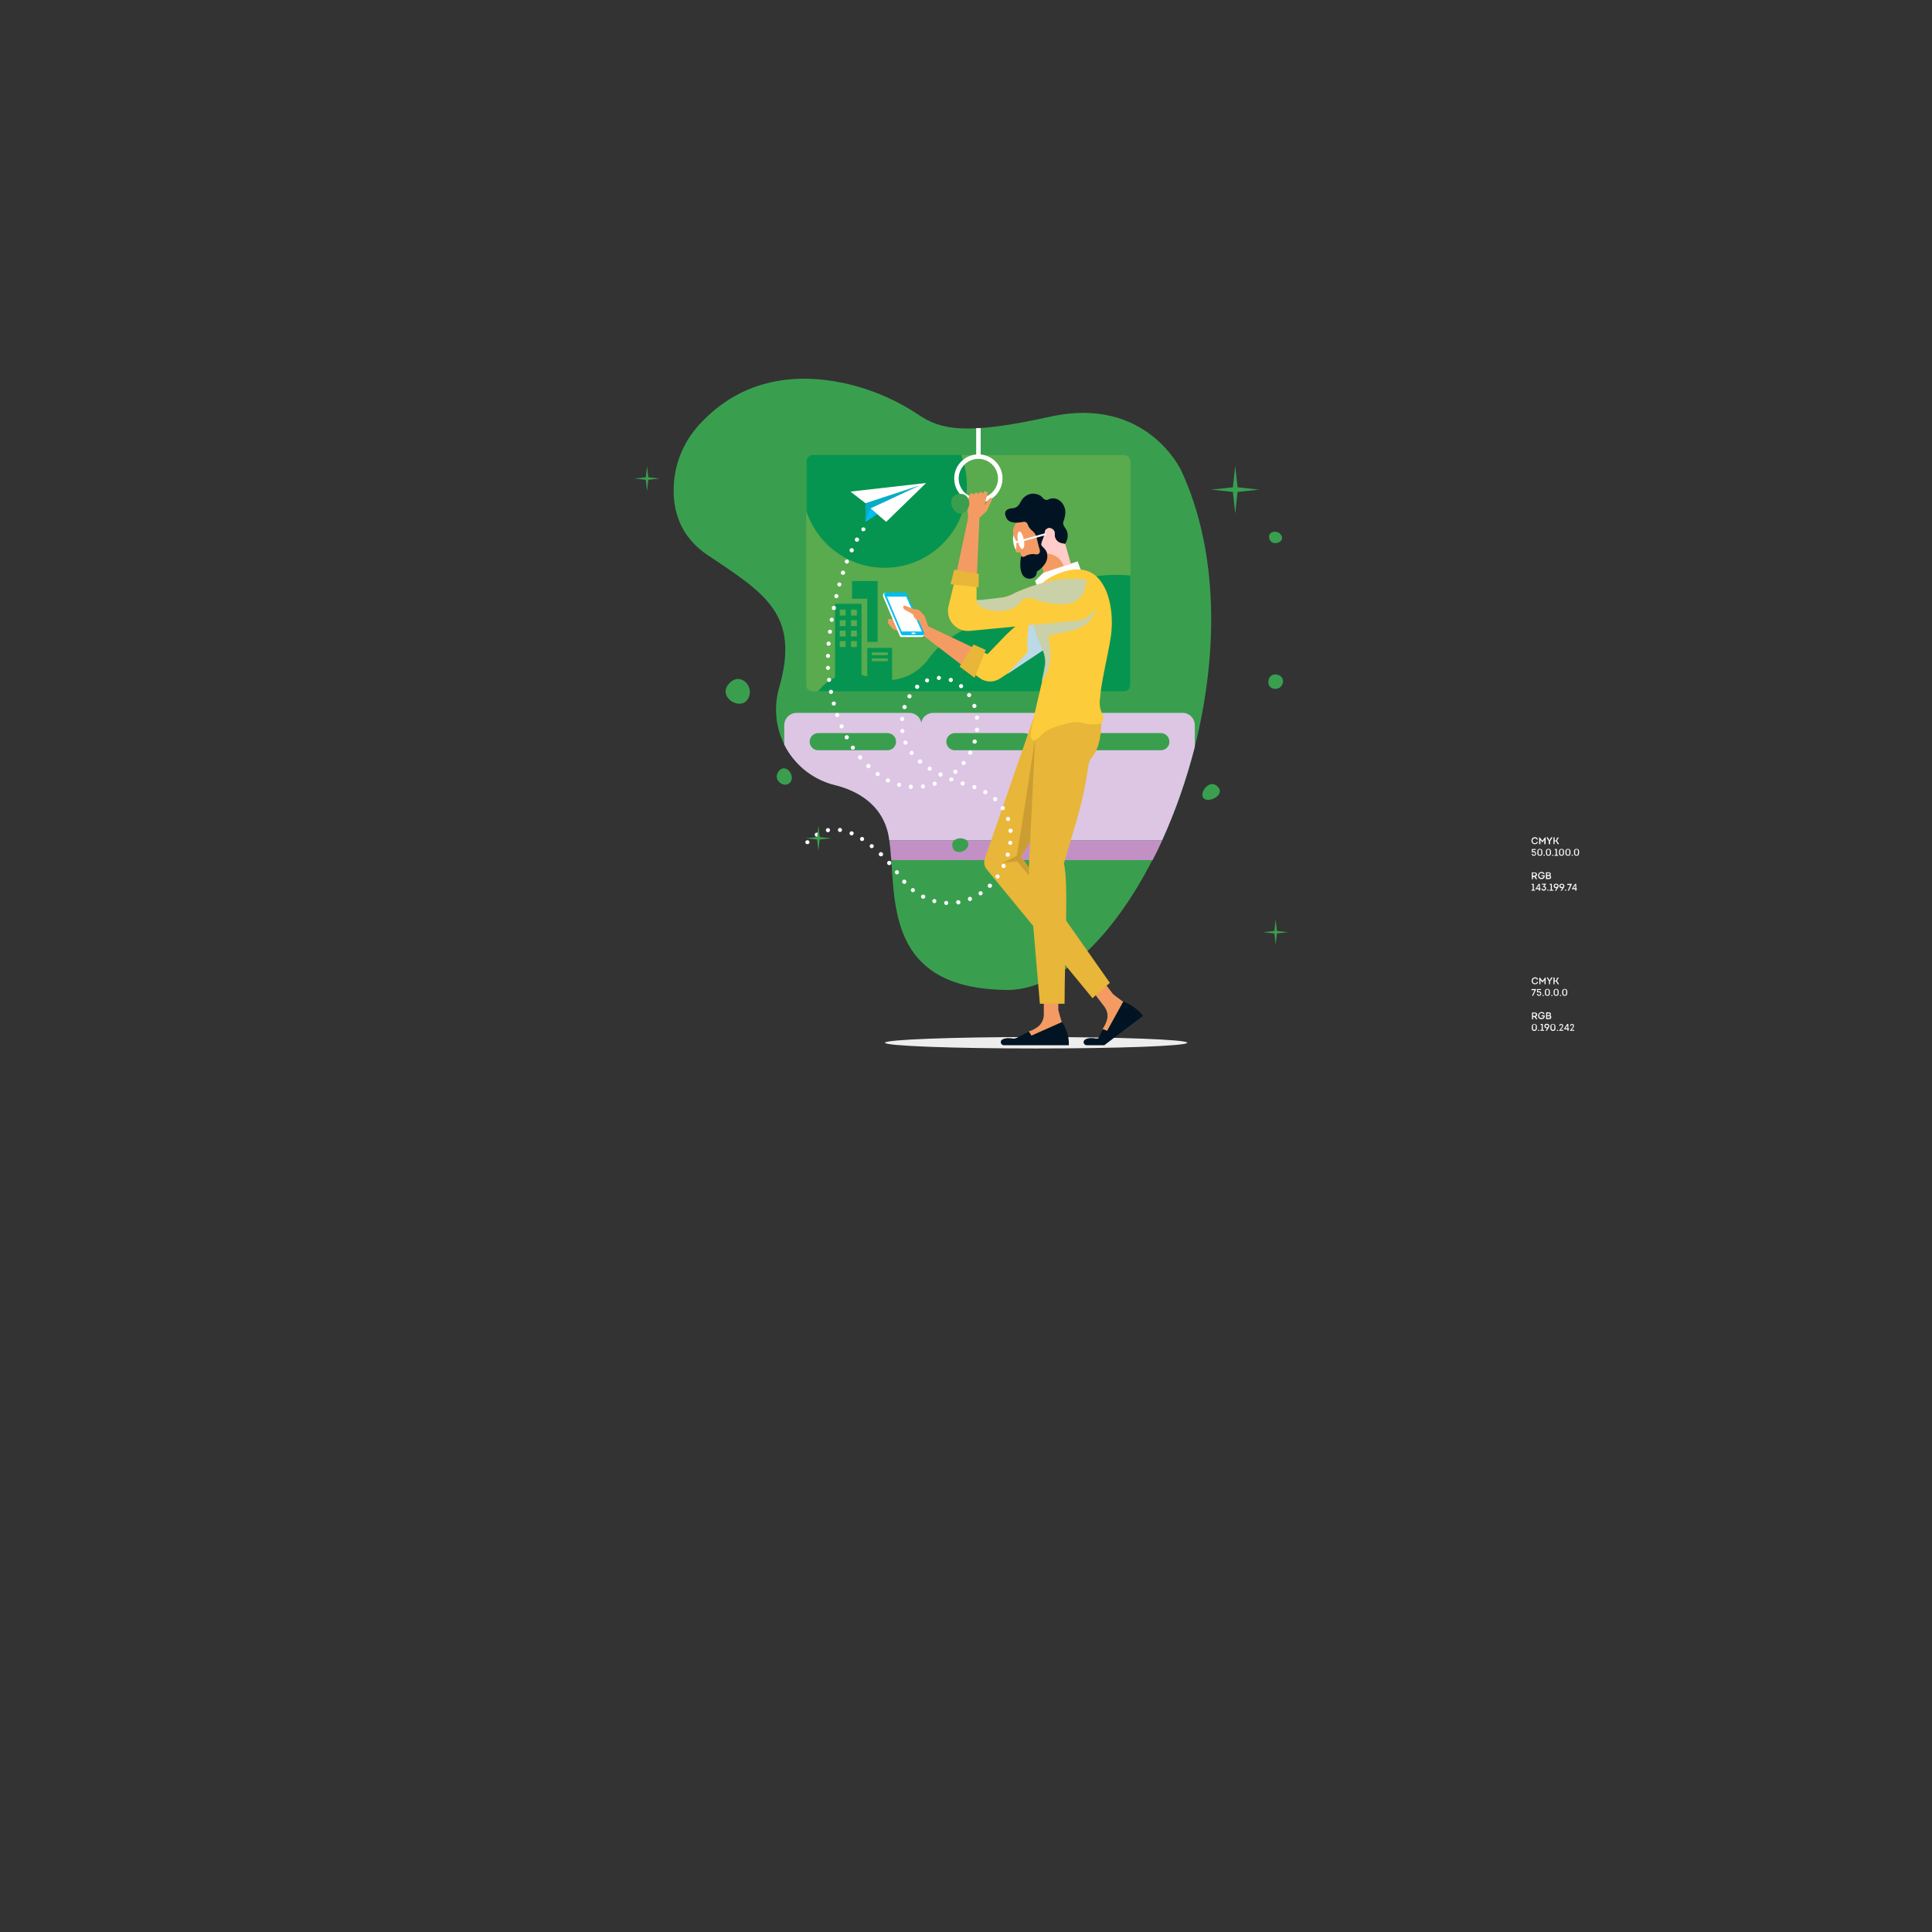 <?xml version="1.0" encoding="utf-8"?>
<!-- Generator: Adobe Illustrator 23.0.4, SVG Export Plug-In . SVG Version: 6.00 Build 0)  -->
<svg version="1.1" id="Layer_1" xmlns="http://www.w3.org/2000/svg" xmlns:xlink="http://www.w3.org/1999/xlink" x="0px" y="0px"
	 viewBox="0 0 1080 1080" style="enable-background:new 0 0 1080 1080;" xml:space="preserve">
<rect x="0" y="0" width="1080" height="1080" fill="#333333" stroke="none"/>
<style type="text/css">
	.st0{fill:#FEFEFE;}
	.st1{fill:#399F4F;}
	.st2{fill:#5AAA4E;}
	.st3{fill:#069550;}
	.st4{fill:#DCC6E4;}
	.st5{fill:#C390C5;}
	.st6{fill:#EDEDED;}
	.st7{fill:#FDCC3B;}
	.st8{fill:#BCD9E7;}
	.st9{fill:#F49B63;}
	.st10{fill:#E8B638;}
	.st11{fill:#011423;}
	.st12{fill:#CC9D33;}
	.st13{fill:#FFFFFF;}
	.st14{fill:#05ADC9;}
	.st15{fill:#01BEF2;}
	.st16{opacity:0.6;fill:#A9D2EF;enable-background:new    ;}
	.st17{fill:#FFCCC9;}
</style>
<g>
	<g>
	</g>
	<path class="st0" d="M856.2,548.3c0,1.2,0.9,1.9,1.9,1.9c0.8,0,1.5-0.4,1.7-1.3h-0.6c-0.2,0.5-0.6,0.8-1.1,0.8
		c-0.8,0-1.3-0.6-1.3-1.4c0-0.8,0.5-1.4,1.3-1.4c0.5,0,0.9,0.2,1.1,0.7h0.6c-0.2-0.9-1-1.3-1.7-1.3
		C857,546.4,856.2,547.1,856.2,548.3"/>
	<polygon class="st0" points="862.3,548.3 860.7,546.4 860.5,546.4 860.5,550.2 861.1,550.2 861.1,547.8 862.2,549.2 862.3,549.2 
		863.4,547.8 863.4,550.2 864,550.2 864,546.4 863.8,546.4 	"/>
	<polygon class="st0" points="866.2,548.1 865.7,547.2 865.2,546.4 864.6,546.4 864.6,546.5 865.9,548.6 865.9,550.2 866.5,550.2 
		866.5,548.6 867.9,546.5 867.9,546.4 867.2,546.4 866.7,547.2 866.2,548.1 	"/>
	<path class="st0" d="M869,546.4h-0.6v3.8h0.6v-1.6c0.2,0,0.5,0,0.7-0.1l1.1,1.7h0.7v-0.1l-1.2-1.8c0.3-0.2,0.4-0.6,0.5-1
		c0.1-0.4,0.2-0.5,0.6-0.4v-0.4c-0.8-0.1-1.1,0.2-1.2,0.7c-0.1,0.4-0.2,0.8-0.4,0.9c-0.2,0.1-0.5,0.1-0.7,0.1L869,546.4L869,546.4z"
		/>
	<polygon class="st0" points="858.7,552.9 856.1,552.9 856.1,553.5 857.9,553.5 856.4,556.7 857,556.7 858.7,553 	"/>
	<path class="st0" d="M859.7,553.4h1.7v-0.5h-2.2v1.9c0.3-0.1,0.6-0.1,1-0.1c0.5,0,0.9,0.2,0.9,0.8c0,0.5-0.4,0.7-0.7,0.7
		c-0.4,0-0.6-0.2-0.7-0.6h-0.6c0.1,0.7,0.6,1.1,1.2,1.1c0.9,0,1.3-0.6,1.3-1.3c0-0.9-0.6-1.2-1.4-1.3c-0.2,0-0.3,0-0.5,0.1
		L859.7,553.4L859.7,553.4z"/>
	<path class="st0" d="M862.6,556.8c0.2,0,0.4-0.1,0.4-0.3c0-0.2-0.2-0.3-0.4-0.3s-0.4,0.1-0.4,0.3
		C862.2,556.6,862.4,556.8,862.6,556.8"/>
	<path class="st0" d="M865,556.2c-0.4,0-0.7-0.2-0.8-0.6c0-0.1,0-0.2,0-0.4v-1c0-0.1,0-0.2,0-0.4c0.1-0.4,0.4-0.6,0.8-0.6
		s0.7,0.2,0.8,0.6c0,0.1,0,0.2,0,0.4v1c0,0.1,0,0.2,0,0.4C865.7,556,865.4,556.2,865,556.2 M865,552.8c-0.8,0-1.4,0.5-1.4,1.3v1.3
		c0,0.8,0.6,1.3,1.4,1.3c0.8,0,1.4-0.5,1.4-1.3v-1.3C866.4,553.3,865.8,552.8,865,552.8z"/>
	<path class="st0" d="M867.5,556.8c0.2,0,0.4-0.1,0.4-0.3c0-0.2-0.2-0.3-0.4-0.3c-0.2,0-0.4,0.1-0.4,0.3
		C867.1,556.6,867.3,556.8,867.5,556.8"/>
	<path class="st0" d="M869.9,556.2c-0.4,0-0.7-0.2-0.8-0.6c0-0.1,0-0.2,0-0.4v-1c0-0.1,0-0.2,0-0.4c0.1-0.4,0.4-0.6,0.8-0.6
		s0.7,0.2,0.8,0.6c0,0.1,0,0.2,0,0.4v1c0,0.1,0,0.2,0,0.4C870.6,556,870.3,556.2,869.9,556.2 M869.9,552.8c-0.8,0-1.4,0.5-1.4,1.3
		v1.3c0,0.8,0.6,1.3,1.4,1.3c0.8,0,1.4-0.5,1.4-1.3v-1.3C871.3,553.3,870.7,552.8,869.9,552.8z"/>
	<path class="st0" d="M872.3,556.8c0.2,0,0.4-0.1,0.4-0.3c0-0.2-0.2-0.3-0.4-0.3c-0.2,0-0.4,0.1-0.4,0.3
		C872,556.6,872.1,556.8,872.3,556.8"/>
	<path class="st0" d="M874.7,556.2c-0.4,0-0.7-0.2-0.8-0.6c0-0.1,0-0.2,0-0.4v-1c0-0.1,0-0.2,0-0.4c0.1-0.4,0.4-0.6,0.8-0.6
		s0.7,0.2,0.8,0.6c0,0.1,0,0.2,0,0.4v1c0,0.1,0,0.2,0,0.4C875.4,556,875.1,556.2,874.7,556.2 M874.7,552.8c-0.8,0-1.4,0.5-1.4,1.3
		v1.3c0,0.8,0.6,1.3,1.4,1.3c0.8,0,1.4-0.5,1.4-1.3v-1.3C876.1,553.3,875.5,552.8,874.7,552.8z"/>
	<path class="st0" d="M857,567.9v-1.4h0.9c0.4,0,0.7,0.3,0.7,0.7c0,0.4-0.3,0.7-0.7,0.7H857z M858.5,568.3c0.5-0.2,0.8-0.6,0.8-1.1
		c0-0.7-0.5-1.2-1.3-1.2h-1.6v3.8h0.6v-1.3h0.8l0.9,1.3h0.6v-0.1L858.5,568.3z"/>
	<path class="st0" d="M859.8,567.8c0,1.2,0.9,1.9,1.9,1.9c0.7,0,1.4-0.3,1.7-1.1c0.1-0.3,0.2-0.7,0.1-1h-1.8v0.5h1.2
		c-0.1,0.7-0.6,1-1.2,1c-0.8,0-1.3-0.6-1.3-1.4c0-0.8,0.5-1.4,1.3-1.4c0.5,0,0.9,0.2,1.1,0.6h0.6c-0.2-0.8-0.9-1.2-1.7-1.2
		C860.7,565.9,859.8,566.6,859.8,567.8"/>
	<path class="st0" d="M865.8,568c0.2,0,0.3,0,0.5,0.1c0.1,0.1,0.2,0.3,0.2,0.4c0,0.4-0.3,0.6-0.6,0.6h-1V568H865.8z M865.8,566.5
		c0.4,0,0.6,0.2,0.6,0.5c0,0.4-0.3,0.5-0.6,0.5h-0.9v-1H865.8z M867,567c0-0.7-0.5-1.1-1.2-1.1h-1.5v3.8h1.7c0.7,0,1.2-0.4,1.2-1.1
		c0-0.4-0.2-0.7-0.6-0.9C866.8,567.6,867,567.3,867,567z"/>
	<path class="st0" d="M857.7,575.7c-0.4,0-0.7-0.2-0.8-0.6c0-0.1,0-0.2,0-0.4v-1c0-0.1,0-0.2,0-0.4c0.1-0.4,0.4-0.6,0.8-0.6
		s0.7,0.2,0.8,0.6c0,0.1,0,0.2,0,0.4v1c0,0.1,0,0.2,0,0.4C858.4,575.5,858.1,575.7,857.7,575.7 M857.7,572.4c-0.8,0-1.4,0.5-1.4,1.3
		v1.3c0,0.8,0.6,1.3,1.4,1.3c0.8,0,1.4-0.5,1.4-1.3v-1.3C859.1,572.9,858.5,572.4,857.7,572.4z"/>
	<path class="st0" d="M860.1,576.3c0.2,0,0.4-0.1,0.4-0.3c0-0.2-0.2-0.3-0.4-0.3s-0.4,0.1-0.4,0.3
		C859.7,576.1,859.9,576.3,860.1,576.3"/>
	<polygon class="st0" points="861.8,572.9 861.8,575.7 861.1,575.7 861.1,576.2 863.1,576.2 863.1,575.7 862.4,575.7 862.4,572.4 
		861.2,572.4 861.2,572.9 	"/>
	<path class="st0" d="M864.7,572.9c0.5,0,0.8,0.3,0.8,0.7c0,0.5-0.3,0.7-0.8,0.7s-0.8-0.3-0.8-0.7
		C863.9,573.1,864.3,572.9,864.7,572.9 M864.7,576.2l1.1-1.8c0.2-0.3,0.3-0.5,0.3-0.8c0-0.8-0.6-1.3-1.4-1.3c-0.8,0-1.4,0.4-1.4,1.3
		c0,0.8,0.6,1.2,1.3,1.2c0.1,0,0.3,0,0.4-0.1l-1,1.5H864.7z"/>
	<path class="st0" d="M868.1,575.7c-0.4,0-0.7-0.2-0.8-0.6c0-0.1,0-0.2,0-0.4v-1c0-0.1,0-0.2,0-0.4c0.1-0.4,0.4-0.6,0.8-0.6
		c0.4,0,0.7,0.2,0.8,0.6c0,0.1,0,0.2,0,0.4v1c0,0.1,0,0.2,0,0.4C868.8,575.5,868.5,575.7,868.1,575.7 M868.1,572.4
		c-0.8,0-1.4,0.5-1.4,1.3v1.3c0,0.8,0.6,1.3,1.4,1.3c0.8,0,1.4-0.5,1.4-1.3v-1.3C869.5,572.9,868.9,572.4,868.1,572.4z"/>
	<path class="st0" d="M870.6,576.3c0.2,0,0.4-0.1,0.4-0.3c0-0.2-0.2-0.3-0.4-0.3s-0.4,0.1-0.4,0.3
		C870.2,576.1,870.4,576.3,870.6,576.3"/>
	<path class="st0" d="M872.7,572.9c0.7,0,0.7,0.8,0.3,1.3l-1.5,1.9v0.1h2.4v-0.5h-1.5c0.6-0.7,0.8-1.1,1-1.3c0.7-0.9,0.4-2-0.7-2
		c-0.7,0-1.1,0.4-1.1,1.1h0.5C872.1,573.1,872.3,572.9,872.7,572.9"/>
	<path class="st0" d="M876.2,573.2l0,0.9v0.8H875L876.2,573.2L876.2,573.2z M876.7,575.4h0.4v-0.5h-0.4v-2.5h-0.6l-1.8,2.7v0.3h1.9
		v0.8h0.6V575.4z"/>
	<path class="st0" d="M878.8,572.9c0.7,0,0.7,0.8,0.3,1.3l-1.5,1.9v0.1h2.4v-0.5h-1.5c0.6-0.7,0.8-1.1,1-1.3c0.7-0.9,0.4-2-0.7-2
		c-0.7,0-1.1,0.4-1.1,1.1h0.5C878.2,573.1,878.4,572.9,878.8,572.9"/>
	<path class="st0" d="M856.1,470c0,1.2,0.9,1.9,1.9,1.9c0.8,0,1.5-0.4,1.7-1.3h-0.6c-0.2,0.5-0.6,0.8-1.1,0.8
		c-0.8,0-1.3-0.6-1.3-1.4c0-0.8,0.5-1.4,1.3-1.4c0.5,0,0.9,0.2,1.1,0.7h0.6c-0.2-0.9-1-1.3-1.7-1.3C857,468,856.1,468.7,856.1,470"
		/>
	<polygon class="st0" points="862.2,470 860.7,468.1 860.4,468.1 860.4,471.9 861.1,471.9 861.1,469.5 862.2,470.9 862.2,470.9 
		863.3,469.5 863.3,471.9 864,471.9 864,468.1 863.7,468.1 	"/>
	<polygon class="st0" points="866.1,469.8 865.7,468.9 865.2,468.1 864.5,468.1 864.5,468.2 865.8,470.3 865.8,471.9 866.5,471.9 
		866.5,470.3 867.8,468.2 867.8,468.1 867.1,468.1 866.6,468.9 866.2,469.8 	"/>
	<path class="st0" d="M869,468.1h-0.6v3.8h0.6v-1.6c0.2,0,0.5,0,0.7-0.1l1.1,1.7h0.7v-0.1l-1.2-1.8c0.3-0.2,0.4-0.6,0.5-1
		c0.1-0.4,0.2-0.5,0.6-0.4v-0.4c-0.8-0.1-1.1,0.2-1.2,0.7c-0.1,0.4-0.2,0.8-0.4,0.9c-0.2,0.1-0.5,0.1-0.7,0.1L869,468.1L869,468.1z"
		/>
	<path class="st0" d="M856.8,475.1h1.7v-0.5h-2.2v1.9c0.3-0.1,0.6-0.1,1-0.1c0.5,0,0.9,0.2,0.9,0.8c0,0.5-0.4,0.7-0.7,0.7
		c-0.4,0-0.6-0.2-0.7-0.6h-0.6c0.1,0.7,0.6,1.1,1.2,1.1c0.9,0,1.3-0.6,1.3-1.3c0-0.9-0.6-1.2-1.4-1.3c-0.2,0-0.3,0-0.5,0.1
		L856.8,475.1L856.8,475.1z"/>
	<path class="st0" d="M860.8,477.9c-0.4,0-0.7-0.2-0.8-0.6c0-0.1,0-0.2,0-0.4v-1c0-0.1,0-0.2,0-0.4c0.1-0.4,0.4-0.6,0.8-0.6
		s0.7,0.2,0.8,0.6c0,0.1,0,0.2,0,0.4v1c0,0.1,0,0.2,0,0.4C861.5,477.7,861.2,477.9,860.8,477.9 M860.8,474.5c-0.8,0-1.4,0.5-1.4,1.3
		v1.3c0,0.8,0.6,1.3,1.4,1.3c0.8,0,1.4-0.5,1.4-1.3v-1.3C862.2,475,861.5,474.5,860.8,474.5z"/>
	<path class="st0" d="M863.2,478.4c0.2,0,0.4-0.1,0.4-0.3c0-0.2-0.2-0.3-0.4-0.3s-0.4,0.1-0.4,0.3
		C862.8,478.3,863,478.4,863.2,478.4"/>
	<path class="st0" d="M865.6,477.9c-0.4,0-0.7-0.2-0.8-0.6c0-0.1,0-0.2,0-0.4v-1c0-0.1,0-0.2,0-0.4c0.1-0.4,0.4-0.6,0.8-0.6
		c0.4,0,0.7,0.2,0.8,0.6c0,0.1,0,0.2,0,0.4v1c0,0.1,0,0.2,0,0.4C866.3,477.7,866,477.9,865.6,477.9 M865.6,474.5
		c-0.8,0-1.4,0.5-1.4,1.3v1.3c0,0.8,0.6,1.3,1.4,1.3c0.8,0,1.4-0.5,1.4-1.3v-1.3C867,475,866.4,474.5,865.6,474.5z"/>
	<path class="st0" d="M868,478.4c0.2,0,0.4-0.1,0.4-0.3c0-0.2-0.2-0.3-0.4-0.3c-0.2,0-0.4,0.1-0.4,0.3
		C867.7,478.3,867.8,478.4,868,478.4"/>
	<polygon class="st0" points="869.7,475.1 869.7,477.9 869,477.9 869,478.4 871,478.4 871,477.9 870.3,477.9 870.3,474.6 
		869.1,474.6 869.1,475.1 	"/>
	<path class="st0" d="M872.9,477.9c-0.4,0-0.7-0.2-0.8-0.6c0-0.1,0-0.2,0-0.4v-1c0-0.1,0-0.2,0-0.4c0.1-0.4,0.4-0.6,0.8-0.6
		s0.7,0.2,0.8,0.6c0,0.1,0,0.2,0,0.4v1c0,0.1,0,0.2,0,0.4C873.6,477.7,873.3,477.9,872.9,477.9 M872.9,474.5c-0.8,0-1.4,0.5-1.4,1.3
		v1.3c0,0.8,0.6,1.3,1.4,1.3c0.8,0,1.4-0.5,1.4-1.3v-1.3C874.3,475,873.7,474.5,872.9,474.5z"/>
	<path class="st0" d="M876.5,477.9c-0.4,0-0.7-0.2-0.8-0.6c0-0.1,0-0.2,0-0.4v-1c0-0.1,0-0.2,0-0.4c0.1-0.4,0.4-0.6,0.8-0.6
		s0.7,0.2,0.8,0.6c0,0.1,0,0.2,0,0.4v1c0,0.1,0,0.2,0,0.4C877.2,477.7,876.9,477.9,876.5,477.9 M876.5,474.5c-0.8,0-1.4,0.5-1.4,1.3
		v1.3c0,0.8,0.6,1.3,1.4,1.3c0.8,0,1.4-0.5,1.4-1.3v-1.3C877.9,475,877.3,474.5,876.5,474.5z"/>
	<path class="st0" d="M878.9,478.4c0.2,0,0.4-0.1,0.4-0.3c0-0.2-0.2-0.3-0.4-0.3c-0.2,0-0.4,0.1-0.4,0.3
		C878.5,478.3,878.7,478.4,878.9,478.4"/>
	<path class="st0" d="M881.3,477.9c-0.4,0-0.7-0.2-0.8-0.6c0-0.1,0-0.2,0-0.4v-1c0-0.1,0-0.2,0-0.4c0.1-0.4,0.4-0.6,0.8-0.6
		s0.7,0.2,0.8,0.6c0,0.1,0,0.2,0,0.4v1c0,0.1,0,0.2,0,0.4C882,477.7,881.7,477.9,881.3,477.9 M881.3,474.5c-0.8,0-1.4,0.5-1.4,1.3
		v1.3c0,0.8,0.6,1.3,1.4,1.3c0.8,0,1.4-0.5,1.4-1.3v-1.3C882.7,475,882.1,474.5,881.3,474.5z"/>
	<path class="st0" d="M856.9,489.5v-1.4h0.9c0.4,0,0.7,0.3,0.7,0.7c0,0.4-0.3,0.7-0.7,0.7H856.9z M858.4,490
		c0.5-0.2,0.8-0.6,0.8-1.1c0-0.7-0.5-1.2-1.3-1.2h-1.6v3.8h0.6v-1.3h0.8l0.9,1.3h0.6v-0.1L858.4,490z"/>
	<path class="st0" d="M859.8,489.5c0,1.2,0.9,1.9,1.9,1.9c0.7,0,1.4-0.3,1.7-1.1c0.1-0.3,0.2-0.7,0.1-1h-1.8v0.5h1.2
		c-0.1,0.7-0.6,1-1.2,1c-0.8,0-1.3-0.6-1.3-1.4c0-0.8,0.5-1.4,1.3-1.4c0.5,0,0.9,0.2,1.1,0.6h0.6c-0.2-0.8-0.9-1.2-1.7-1.2
		C860.7,487.5,859.8,488.3,859.8,489.5"/>
	<path class="st0" d="M865.8,489.7c0.2,0,0.3,0,0.5,0.1c0.1,0.1,0.2,0.3,0.2,0.4c0,0.4-0.3,0.6-0.6,0.6h-1v-1.1L865.8,489.7
		L865.8,489.7z M865.7,488.1c0.4,0,0.6,0.2,0.6,0.5c0,0.4-0.3,0.5-0.6,0.5h-0.9v-1H865.7z M866.9,488.7c0-0.7-0.5-1.1-1.2-1.1h-1.5
		v3.8h1.7c0.7,0,1.2-0.4,1.2-1.1c0-0.4-0.2-0.7-0.6-0.9C866.8,489.2,866.9,489,866.9,488.7z"/>
	<polygon class="st0" points="856.8,494.6 856.8,497.4 856.1,497.4 856.1,497.9 858.1,497.9 858.1,497.4 857.4,497.4 857.4,494.1 
		856.2,494.1 856.2,494.6 	"/>
	<path class="st0" d="M860.3,494.8l0,0.9v0.8h-1.2L860.3,494.8L860.3,494.8L860.3,494.8z M860.8,497.1h0.4v-0.5h-0.4v-2.5h-0.6
		l-1.8,2.7v0.3h1.9v0.8h0.6V497.1z"/>
	<path class="st0" d="M861.7,496.8c0,0.7,0.6,1.1,1.3,1.1c0.8,0,1.3-0.6,1.3-1.3c0-0.6-0.4-1.1-1-1.1l1-1.4v-0.1h-2.4v0.5h1.5
		l-0.9,1.3v0.1c0.5-0.1,1.2,0.1,1.2,0.7c0,0.4-0.3,0.7-0.7,0.7c-0.4,0-0.7-0.2-0.7-0.6L861.7,496.8L861.7,496.8z"/>
	<path class="st0" d="M865.3,497.9c0.2,0,0.4-0.1,0.4-0.3c0-0.2-0.2-0.3-0.4-0.3c-0.2,0-0.4,0.1-0.4,0.3
		C864.9,497.8,865.1,497.9,865.3,497.9"/>
	<polygon class="st0" points="866.9,494.6 866.9,497.4 866.2,497.4 866.2,497.9 868.3,497.9 868.3,497.4 867.5,497.4 867.5,494.1 
		866.3,494.1 866.3,494.6 	"/>
	<path class="st0" d="M869.9,494.5c0.5,0,0.8,0.3,0.8,0.7c0,0.5-0.3,0.7-0.8,0.7s-0.8-0.3-0.8-0.7
		C869.1,494.8,869.5,494.5,869.9,494.5 M869.9,497.9l1.1-1.8c0.2-0.3,0.3-0.5,0.3-0.8c0-0.8-0.6-1.3-1.4-1.3c-0.8,0-1.4,0.4-1.4,1.3
		c0,0.8,0.6,1.2,1.3,1.2c0.1,0,0.3,0,0.4-0.1l-1,1.5H869.9z"/>
	<path class="st0" d="M873.1,494.5c0.5,0,0.8,0.3,0.8,0.7c0,0.5-0.3,0.7-0.8,0.7s-0.8-0.3-0.8-0.7
		C872.3,494.8,872.7,494.5,873.1,494.5 M873.1,497.9l1.1-1.8c0.2-0.3,0.3-0.5,0.3-0.8c0-0.8-0.6-1.3-1.4-1.3c-0.8,0-1.4,0.4-1.4,1.3
		c0,0.8,0.6,1.2,1.3,1.2c0.1,0,0.3,0,0.4-0.1l-1,1.5H873.1z"/>
	<path class="st0" d="M875.2,497.9c0.2,0,0.4-0.1,0.4-0.3c0-0.2-0.2-0.3-0.4-0.3c-0.2,0-0.4,0.1-0.4,0.3
		C874.8,497.8,875,497.9,875.2,497.9"/>
	<polygon class="st0" points="878.7,494.1 876.1,494.1 876.1,494.7 877.8,494.7 876.4,497.9 877,497.9 878.7,494.2 	"/>
	<path class="st0" d="M880.6,494.8l0,0.9v0.8h-1.2L880.6,494.8L880.6,494.8L880.6,494.8z M881.1,497.1h0.4v-0.5h-0.4v-2.5h-0.6
		l-1.8,2.7v0.3h1.9v0.8h0.6V497.1z"/>
</g>
<g id="Layer_6">
	<g>
		<path class="st1" d="M667.9,417.4c-4.6,18.4-10.8,36-18.2,52.1c0,0,0,0.1-0.1,0.1c-1.7,3.8-3.5,7.5-5.4,11.1
			c-22.1,43.2-52.5,73.2-81.9,72.7c-62.1-0.9-61.9-42.6-64.1-72.7c-0.3-4-0.6-7.7-1.1-11.1c0,0,0-0.1,0-0.1
			c-0.1-0.7-0.2-1.4-0.3-2.1c-3.5-18.9-19.4-26-30-28.6c-11.5-2.8-21.3-10.2-27.2-20.4c-0.4-0.8-0.9-1.5-1.2-2.3
			c-4.9-9.7-5.9-21-2.9-31.5c11.8-40.9-7.5-52.7-39.8-74.2c-15.8-10.5-19.5-25.4-19.1-37.8c0.3-12.9,5.3-25.2,13.9-34.8
			c25.1-27.8,56.9-28.8,81-23.7c14.9,3.2,29.3,9.3,42,17.8c12.8,8.6,27.1,11.3,73.7,1c53.8-11.8,73.1,30.1,73.1,30.1
			C681.5,308.6,680.9,365.8,667.9,417.4z"/>
		<path class="st2" d="M632,257.9v125c0,2-1.6,3.6-3.5,3.6H454.2c-0.8,0-1.5-0.2-2-0.7c0,0,0,0-0.1,0c-0.9-0.7-1.4-1.7-1.4-2.8v-125
			c0-2,1.6-3.6,3.5-3.6h174.3C630.4,254.4,632,256,632,257.9z"/>
		<path class="st3" d="M540.5,271.4c0,25.4-20.6,46-46,46c-20.4,0-37.7-13.3-43.7-31.6v-27.9c0-2,1.6-3.6,3.5-3.6h83
			C539.3,259.6,540.5,265.4,540.5,271.4z"/>
		<g>
			<path class="st3" d="M472.7,361.7h-3.3v-3.3h3.3V361.7z M472.7,355.8h-3.3v-3.3h3.3V355.8z M472.7,350h-3.3v-3.3h3.3V350z
				 M472.7,344.1h-3.3v-3.3h3.3V344.1z M479,361.7h-3.3v-3.3h3.3V361.7z M479,355.8h-3.3v-3.3h3.3V355.8z M479,350h-3.3v-3.3h3.3
				V350z M479,344.1h-3.3v-3.3h3.3V344.1z M496.3,369.6h-8.9v-1.5h8.9V369.6z M576.5,339.6c-19.6,3.2-46,12.5-57.4,28.6
				c-4.9,6.9-12.4,11.1-20.4,11.9v-17.9h-13.9v15.9c-1.1-0.3-2.2-0.6-3.2-0.8v-39.8h-14.8v41.2c-3.9,1.8-7,4.6-9.5,7.8h171.1
				c1.9,0,3.5-1.6,3.5-3.6v-61.2C602.4,319.1,584.6,331.6,576.5,339.6z M496.3,366.2h-8.9v-1.5h8.9L496.3,366.2L496.3,366.2z"/>
			<polygon class="st3" points="484.8,358.8 490.6,358.8 490.6,324.8 487.1,324.8 484.8,324.8 476.3,324.8 476.3,334.7 484.8,334.7 
							"/>
		</g>
		<path class="st4" d="M661.1,398.5h-63c-3.3,0-6.1,2.3-6.7,5.4c-0.7-3.1-3.4-5.4-6.7-5.4h-63c-3.3,0-6.1,2.3-6.7,5.4
			c-0.7-3.1-3.4-5.4-6.7-5.4h-63c-3.8,0-6.9,3.1-6.9,6.9v10.8c0.4,0.8,0.8,1.5,1.2,2.3c5.9,10.2,15.7,17.6,27.2,20.4
			c10.6,2.6,26.5,9.7,30,28.6c0.1,0.7,0.2,1.4,0.3,2.1h152.6c7.3-16.1,13.5-33.8,18.2-52.1v-12C667.9,401.6,664.9,398.5,661.1,398.5
			z M496.1,419.4h-38.7c-2.7,0-4.8-2.2-4.8-4.8c0-2.7,2.2-4.8,4.8-4.8h38.7c2.7,0,4.8,2.2,4.8,4.8
			C500.9,417.2,498.8,419.4,496.1,419.4z M572.5,419.4h-38.7c-2.7,0-4.8-2.2-4.8-4.8c0-2.7,2.2-4.8,4.8-4.8h38.7
			c2.7,0,4.8,2.2,4.8,4.8C577.4,417.2,575.2,419.4,572.5,419.4z M648.9,419.4h-38.7c-2.7,0-4.8-2.2-4.8-4.8c0-2.7,2.2-4.8,4.8-4.8
			h38.7c2.7,0,4.8,2.2,4.8,4.8C653.8,417.2,651.6,419.4,648.9,419.4z"/>
		<path class="st5" d="M649.7,469.7c-1.7,3.8-3.5,7.5-5.4,11.1h-146c-0.3-4-0.6-7.7-1.1-11.1H649.7z"/>
		<ellipse class="st6" cx="579.2" cy="582.9" rx="84.5" ry="3.2"/>
		<path class="st7" d="M610.5,328c-5.1-7.7-15-5.1-20.9,0.1c-3.4,3-5,7.1-7.9,10.5c-2.9,3.4-6.9,5.5-10.3,8.4
			c-3.1,2.6-6.5,5.4-9.1,8c0,0-10.3,10.7-10.3,10.7l-6.7-3.2l-6.4,10.2l8.8,6.4c3.4,2.4,7.9,2.5,11.3,0.2l49.1-32.6
			C614.4,342.7,614.2,333.7,610.5,328z"/>
		<path class="st8" d="M584.3,362.7l-6.2-20.7c-0.7,0.5-1.3,1-2,1.5c-1.1,5.3-2.4,14.1-1.5,20.8l-11.5,12.5L584.3,362.7z"/>
		<path class="st9" d="M598.6,538.1l18.8,24.7c1.6,2.2,2.2,5,1.3,7.6c-0.8,2.7-2.4,4.9-2.4,4.9l1.2,4.5l3.8-2.9c0,0,16.6-9.6,6.4-17
			c-3-2.2-4.7-3.5-5.6-4.3L608.1,537L598.6,538.1z"/>
		<path class="st10" d="M620.4,549.4l-9.7,8.6l-59.1-72c-1.4-1.7-1.8-3.9-1.1-5.9l28.6-82.6l32,15.7L587.9,451l-17.1,27.8l24.1,34.3
			L620.4,549.4z"/>
		<path class="st11" d="M627.9,559.9l-9,16.3l-2.4-0.9l-2.5,5.1c-0.6,0.2-1.2,0.2-1.8,0.1c-2.6-0.5-4.4-0.1-5.6,0.6
			c-0.7,0.4-1,1.2-0.8,1.9c0.2,0.8,0.9,1.3,1.7,1.3h3.3h6.5l9.3-7.1l12.3-9.3C634.7,562.1,627.9,559.9,627.9,559.9z"/>
		<polygon class="st12" points="594.9,513.2 568.6,481.5 560.3,482.4 568.3,478.5 571.2,461.5 579.7,405.9 587.9,451 570.8,478.9 		
			"/>
		<g>
			<path class="st9" d="M583.5,536.2l0,31c0,2.7-1.3,5.3-3.5,6.9c-2.3,1.7-4.9,2.5-4.9,2.5l-1.8,4.3h4.8c0,0,19,2.4,15.4-9.6
				c-1.1-3.5-1.6-5.6-1.9-6.8v-23.3L583.5,536.2z"/>
			<path class="st11" d="M593.7,571.3c0,0,4.1,5.9,3.8,13h-36.3c-0.8,0-1.5-0.5-1.7-1.3c-0.2-0.8,0.1-1.6,0.8-1.9
				c1.2-0.7,3-1,5.6-0.6c0.8,0.2,1.6,0,2.4-0.3l6.9-3.5l1.4,2.2L593.7,571.3z"/>
		</g>
		<path class="st10" d="M615.4,399.9c0,0,1.6,15.8-5,23.4c-1,1.2-1.7,2.6-1.9,4.2c-2.6,19.3-6.7,31.3-13.8,55.2
			c2.8,9.7,0.4,51.1,0.4,78.4l-13.8,0l-6-70.1c-0.2-2.3-0.2-4.7-0.1-7l4.2-86.5l23.6-7.9L615.4,399.9z"/>
		<polygon class="st9" points="590.9,288.6 599.7,318.5 585.5,327.1 578.3,302.8 575.3,290.8 		"/>
		<g>
			
				<ellipse transform="matrix(0.983 -0.182 0.182 0.983 -45.7 108.386)" class="st13" cx="568.3" cy="303.5" rx="1.7" ry="5"/>
			<path class="st9" d="M574.7,320l-1.3-3c-0.5-2-1-3.9-1.6-5.5l-0.9-0.7l-0.7-2.2c-1.2,0.4-3.1,0.5-2.3-1.7
				c0.5-1.4,0.2-3.7,0.1-4.6c-0.3-0.6-0.6-1.1-0.9-1.7c-0.9-1.7-1-3.4-0.7-4.7c0-0.1,0-0.2,0.1-0.3c0.2-0.9,0.5-1.6,0.8-2.1
				c0,0,0-0.1,0-0.1c0.4-0.6,0.7-1,0.7-1l5.7-1.1l12.2-2.2l0.9,2.9l1.5,4.7l1.3,4l-5.9,1.5l-0.3,0.1l0.2,0.4l2.1,3.7l-0.6,1.9
				l-2.1,7.1l-0.6,0.3l-0.6,0.3l-3.9,3.8c-1.4,1.5-2.4,1-2.8,0.6C574.8,320.1,574.7,320,574.7,320z"/>
			<path class="st11" d="M574.5,293.2c-0.3-1-1.3-1.7-2.4-1.5c-3,0.6-8,1.1-9.4-2c0,0-3.2-4.9,3-5.6c0,0,3,0.4,4.7-3.3
				s5.5-5.4,8.5-4.7c2.5,0.5,3.5,1.6,3.8,2c0.2,0.3,0.5,0.6,0.8,0.8c0.7,0.5,1.7,0.9,2.8,0.2c1.7-1,6.7-1.1,8.8,4.6
				c0.4,1.1,0.5,2.2,0.4,3.4l0,0.3c-0.2,1.4-0.5,2.7-1,4c-0.3,0.7-0.4,1.9,0.8,3.5c3.5,4.7,0,9.2,0,9.2l-2.2-0.5
				c-2.3-0.6-3.7-2.7-3.5-5c0.1-1.2-0.3-2.5-2-3.2c-0.7-0.3-1.5-0.3-2.2,0.1c-0.6,0.3-1.2,0.8-1.3,1.8c-0.1,0.8-0.3,1.6-0.5,2.4
				l-1.8,4.9l-2.5-5c-0.6-1.3-1.5-2.3-2.6-3.2C575.9,295.7,575,294.7,574.5,293.2z"/>
			
				<ellipse transform="matrix(0.983 -0.182 0.182 0.983 -45.428 108.811)" class="st13" cx="570.8" cy="302.2" rx="1.7" ry="5"/>
		</g>
		<path class="st13" d="M546.9,256.5c6.1,0,11,5,11,11s-5,11-11,11s-11-5-11-11S540.8,256.5,546.9,256.5z M546.9,254
			c-7.5,0-13.5,6.1-13.5,13.5s6.1,13.5,13.5,13.5c7.5,0,13.5-6.1,13.5-13.5C560.5,260.1,554.4,254,546.9,254L546.9,254z"/>
		<rect x="545.7" y="239.3" class="st13" width="2.5" height="16.1"/>
		<g>
			<polygon class="st14" points="483.8,281.3 483.8,291.7 514.3,271.3 			"/>
			<polygon class="st13" points="475.4,274.8 483.8,281.3 514.3,271.3 486.6,284.2 495.4,291.7 517.7,270 			"/>
			<polygon class="st15" points="486.6,284.2 483.8,291.7 490.3,287.4 			"/>
		</g>
		<g>
			<polygon class="st9" points="550.4,282.9 551.2,277.7 541.9,276.8 540.6,281.2 541.2,288.9 540,297.1 546,299.8 546.8,290.1 			
				"/>
			<g>
				<path class="st9" d="M548.3,280.2c-0.2,0.6,0.2,1.3,0.8,1.5s1.3-0.2,1.5-0.8l1.4-4.7c0.2-0.6-0.2-1.3-0.8-1.5
					c-0.6-0.2-1.3,0.2-1.5,0.8L548.3,280.2z"/>
				<path class="st9" d="M545.7,280.6c-0.2,0.6,0.2,1.3,0.8,1.5s1.3-0.2,1.5-0.8l1.4-4.7c0.2-0.6-0.2-1.3-0.8-1.5s-1.3,0.2-1.5,0.8
					L545.7,280.6z"/>
				<path class="st9" d="M543.2,280.9c-0.2,0.6,0.2,1.3,0.8,1.5c0.6,0.2,1.3-0.2,1.5-0.8l1.4-4.7c0.2-0.6-0.2-1.3-0.8-1.5
					c-0.6-0.2-1.3,0.2-1.5,0.8L543.2,280.9z"/>
				<path class="st9" d="M540.6,281.3c-0.2,0.6,0.2,1.3,0.8,1.5c0.6,0.2,1.3-0.2,1.5-0.8l1.4-4.7c0.2-0.6-0.2-1.3-0.8-1.5
					c-0.6-0.2-1.3,0.2-1.5,0.8L540.6,281.3z"/>
			</g>
			<path class="st9" d="M546.8,290.1l4.5-4.1c0.3-0.2,0.5-0.5,0.6-0.9l2.9-6.5c0,0-0.9-0.9-2.3,0.7l-2.2,3.5c0,0-2.7-1.2-5.5,3.3
				L546.8,290.1z"/>
			<polygon class="st9" points="547.5,289.5 541.2,289.5 533.6,325.2 545.9,326.5 			"/>
		</g>
		<polygon class="st13" points="604.1,318.3 602.4,313.8 583.2,320.2 580.3,328.9 		"/>
		<polygon class="st13" points="583.2,320.2 578.6,324.7 579.6,327.3 581.8,328.4 		"/>
		<path class="st7" d="M614.9,390.7c0,0-0.9,4.4,1.5,8.9c0.6,1.1,0.6,2.4,0,3.5c-0.6,1.1-1.8,1.8-3,1.8c-2.7,0.1-5.7,0-8.1-0.7
			c-2.2-0.6-4.6-0.7-6.8-0.2c-4.7,1-9.5,2.3-13.7,4.7c-1.7,1-5.4,5.8-7.4,5.1c-2.7-1-0.1-9.6,0.3-11.6c1.3-6.5,3.3-14.5,4.8-21.1
			c0.1-0.5,0.2-1,0.3-1.5c0.7-3,1.2-5.7,1.5-7.6c0.8-5.9-2.2-10.4-4.3-15.4c-0.8-1.9-1.5-4-1.7-6.2c-0.2-1.8-0.4-3.6-0.5-5.5
			c-0.3-5.5,0.1-11.2,2.8-16.1c1-1.8,2.5-3.3,4.2-4.6c3.1-2.2,6.9-3.7,10.3-4.8c5.2-1.6,11-1.7,15.7,1.2c3.4,2.1,5.9,5.9,7.5,9.6
			c0,0,4.8,10.1,2.7,25.5C619.3,366.9,615.6,380.6,614.9,390.7z"/>
		<g>
			<path class="st9" d="M545.3,362.6l-26.4-12.5l-2-5.7l-2-2.3c-0.6-0.7-4.4,1.6-4.4,1.7s0,0.1-0.1,0.2c-1.2,1-4.2,1.9-5.4,2.3
				c-1.5,0.5-6.2-0.1-7.7-0.3c-0.4-0.1-0.7,0.1-0.9,0.4c-0.2,0.3-0.3,0.7,0.1,1.1c-0.1,0.3-0.4,1.2,0.8,1.6c-0.1,0.4,0,1,0.9,1.3
				c0.2,0.5,0.8,1.4,2.3,1.7c1,0.4,2.2,0.7,4,0.7c3.6,0.1,6.3,0,8-0.3l26.5,20.3L545.3,362.6z"/>
			<path class="st13" d="M516.1,354.3l-0.5-1.6l-9.6-20.1c-0.1-0.3-0.5-0.5-0.8-0.5h-10.7l0.6-0.9c0,0-1.6,0-1.5,1.8
				c0,0.2,0.1,0.4,0.1,0.6l9.3,21.9c0.1,0.3,0.5,0.6,0.8,0.6h11.3c1.5,0,1.5-1.7,1.5-1.7L516.1,354.3z"/>
			<path class="st15" d="M503.7,354.5c0.1,0.3,0.5,0.6,0.8,0.6h11.3c0.3,0,0.6-0.2,0.8-0.4c0.2-0.3,0.2-0.6,0.1-0.9l-10-22.1
				c-0.1-0.3-0.5-0.5-0.8-0.5h-10.7c-0.3,0-0.6,0.2-0.8,0.4s-0.2,0.6-0.1,0.9L503.7,354.5z"/>
			<path class="st13" d="M515,353c0.1,0,0.1,0,0.2-0.1s0-0.1,0-0.2l-8.6-19.1c0-0.1-0.1-0.1-0.2-0.1h-10.3c-0.1,0-0.1,0-0.2,0.1
				c0,0.1,0,0.1,0,0.2l8.1,19.1c0,0.1,0.1,0.1,0.2,0.1H515z"/>
			<path class="st9" d="M513.7,346.8c-2.8-0.4-3.2-3.1-3.2-3.1c0-0.1,0-0.1-0.1-0.2c-1.4-0.9-2.3-1.5-4.1-2.3
				c-0.3-0.1-0.6-0.3-0.8-0.6c-0.2-0.2-0.4-0.4-0.5-0.7c-0.1-0.3-0.2-0.6,0-0.9c0.1-0.3,0.4-0.6,1-0.4l4.7,1.8l1.8,0.3
				c0.9,0.1,1.7,0.6,2.2,1.3L513.7,346.8z"/>
			<path class="st13" d="M509.5,354c0,0.2,0.2,0.4,0.4,0.4h1.5c0.2,0,0.4-0.2,0.4-0.4s-0.2-0.4-0.4-0.4h-1.5
				C509.7,353.6,509.5,353.7,509.5,354z"/>
		</g>
		<path class="st16" d="M601.3,351.9l-15.3,3.6c0,0,4.5,16.7-3.8,25.4c0.1-0.5,0.2-1,0.3-1.5c0.7-3,1.2-5.7,1.5-7.6
			c0.8-5.9-2.2-10.4-4.3-15.4c-0.8-1.9-1.5-4-1.7-6.2c-0.2-1.8-0.4-3.6-0.5-5.5l34-9.8C611.6,334.9,616.3,346.3,601.3,351.9z"/>
		<g>
			<path class="st7" d="M599.5,347.2l-57.7,5.5c-3.5,0.2-6.8-1.2-9.1-3.8c-2.3-2.6-3.2-6.1-2.6-9.5l3.9-16l11.9,0.9v11.2h3.1
				l10.7-1.4c2.1-0.2,4.1-0.9,6-1.8c6.8-3.7,24.1-9.4,32.3-8.7h6c1.1,0,2.2,0.2,3.1,0.4c1.3,0.4,2.5,1.1,3.4,1.9
				c1.7,1.6,2.7,3.9,2.8,6.6C614.2,347.8,599.5,347.2,599.5,347.2z"/>
		</g>
		<polygon class="st10" points="533.4,318.4 531.4,326.6 547,328.3 547.2,320.8 		"/>
		<polygon class="st10" points="544.2,360.3 536.4,372.6 544.8,378.9 551,363.3 		"/>
		<g>
			<path class="st13" d="M451.3,471.9c-0.3,0-0.6-0.1-0.8-0.3c-0.2-0.2-0.3-0.5-0.3-0.8s0.1-0.6,0.3-0.8c0.4-0.4,1.2-0.4,1.7,0
				c0.2,0.2,0.3,0.5,0.3,0.8c0,0.3-0.1,0.6-0.3,0.8S451.6,471.9,451.3,471.9z"/>
			<path class="st13" d="M528.9,505.9c-0.6,0-1.1-0.6-1.1-1.2l0,0c0-0.6,0.6-1.1,1.2-1.1l0,0c0.6,0,1.1,0.6,1.1,1.2l0,0
				C530.1,505.4,529.6,505.9,528.9,505.9L528.9,505.9C529,505.9,528.9,505.9,528.9,505.9z M534.5,504.5c-0.1-0.6,0.3-1.2,1-1.3l0,0
				c0,0,0,0,0,0l0,0c0.6-0.1,1.2,0.3,1.4,1l0,0c0.1,0.6-0.3,1.2-1,1.4l0,0c-0.1,0-0.1,0-0.2,0l0,0
				C535.1,505.5,534.6,505.1,534.5,504.5z M522,504.8c-0.6-0.2-1-0.8-0.8-1.4l0,0c0.2-0.6,0.8-1,1.4-0.8l0,0c0.6,0.2,1,0.8,0.8,1.4
				l0,0c-0.1,0.5-0.6,0.9-1.1,0.9l0,0C522.2,504.8,522.1,504.8,522,504.8z M541.1,502.9c-0.2-0.6,0.1-1.3,0.7-1.5l0,0
				c0.6-0.2,1.3,0.1,1.5,0.7l0,0c0.2,0.6-0.1,1.3-0.7,1.5l0,0c-0.1,0.1-0.3,0.1-0.4,0.1l0,0C541.7,503.7,541.3,503.4,541.1,502.9z
				 M515.5,502.3c-0.6-0.3-0.8-1-0.5-1.6l0,0c0.3-0.6,1-0.8,1.6-0.5l0,0c0.6,0.3,0.8,1,0.5,1.6l0,0c-0.2,0.4-0.6,0.6-1,0.6l0,0
				C515.9,502.4,515.7,502.4,515.5,502.3z M547.2,500c-0.4-0.5-0.2-1.3,0.3-1.6l0,0c0.5-0.4,1.3-0.2,1.6,0.3l0,0
				c0.4,0.5,0.2,1.3-0.3,1.6l0,0c-0.2,0.1-0.4,0.2-0.6,0.2l0,0C547.8,500.5,547.4,500.4,547.2,500z M509.6,498.5
				c-0.5-0.4-0.6-1.1-0.2-1.6l0,0c0.4-0.5,1.1-0.6,1.6-0.2l0,0c0.5,0.4,0.6,1.1,0.2,1.6l0,0c-0.2,0.3-0.6,0.4-0.9,0.4l0,0
				C510.1,498.8,509.9,498.7,509.6,498.5z M552.5,496c-0.5-0.5-0.5-1.2,0-1.7l0,0c0.5-0.5,1.2-0.5,1.7,0l0,0c0.5,0.5,0.5,1.2,0,1.7
				l0,0c-0.2,0.2-0.5,0.3-0.8,0.3l0,0C553.1,496.3,552.8,496.2,552.5,496z M504.6,493.7c-0.4-0.5-0.4-1.2,0.1-1.7l0,0
				c0.5-0.4,1.2-0.4,1.7,0.1l0,0c0,0,0,0,0,0l0,0c0.4,0.5,0.4,1.2-0.1,1.7l0,0c-0.2,0.2-0.5,0.3-0.8,0.3l0,0
				C505.2,494.1,504.9,494,504.6,493.7z M557,490.9c-0.5-0.4-0.7-1.1-0.3-1.6l0,0c0.4-0.5,1.1-0.7,1.6-0.3l0,0
				c0.5,0.4,0.7,1.1,0.3,1.6l0,0c-0.2,0.3-0.6,0.5-1,0.5l0,0C557.5,491.1,557.2,491.1,557,490.9z M500.5,488.3L500.5,488.3
				c-0.4-0.5-0.3-1.2,0.2-1.6l0,0c0.5-0.4,1.2-0.3,1.6,0.2l0,0c0.4,0.5,0.3,1.2-0.2,1.6l0,0c-0.2,0.2-0.5,0.3-0.7,0.3l0,0
				C501,488.8,500.7,488.6,500.5,488.3z M560.5,485.2c-0.6-0.3-0.8-1-0.6-1.6l0,0c0.3-0.6,1-0.9,1.6-0.6l0,0c0.6,0.3,0.8,1,0.6,1.6
				l0,0c-0.2,0.4-0.6,0.7-1.1,0.7l0,0C560.9,485.3,560.7,485.2,560.5,485.2z M496.2,483.2c-0.4-0.5-0.4-1.2,0.1-1.7l0,0
				c0.5-0.4,1.2-0.4,1.7,0.1l0,0c0.4,0.5,0.4,1.2-0.1,1.7l0,0c-0.2,0.2-0.5,0.3-0.8,0.3l0,0C496.7,483.6,496.4,483.5,496.2,483.2z
				 M563,478.9c-0.6-0.2-1-0.8-0.8-1.5l0,0c0.2-0.6,0.8-1,1.5-0.8l0,0c0.6,0.2,1,0.8,0.8,1.5l0,0c-0.2,0.5-0.6,0.8-1.1,0.8l0,0
				C563.3,478.9,563.2,478.9,563,478.9z M491.6,478.4L491.6,478.4c-0.5-0.5-0.5-1.2,0-1.7l0,0c0.5-0.5,1.2-0.5,1.7,0l0,0
				c0,0,0,0,0,0l0,0c0.5,0.5,0.5,1.2,0,1.7l0,0c-0.2,0.2-0.5,0.3-0.8,0.3l0,0C492.1,478.7,491.8,478.6,491.6,478.4z M486.6,473.9
				L486.6,473.9c-0.5-0.4-0.6-1.1-0.2-1.6l0,0c0.4-0.5,1.1-0.6,1.6-0.2l0,0l0,0l0,0c0.5,0.4,0.6,1.1,0.2,1.6l0,0
				c-0.2,0.3-0.6,0.4-0.9,0.4l0,0C487.1,474.2,486.9,474.1,486.6,473.9z M564.6,472.3c-0.6-0.1-1.1-0.7-1-1.3l0,0
				c0.1-0.6,0.7-1.1,1.3-1l0,0c0.6,0.1,1.1,0.7,1,1.3l0,0c-0.1,0.6-0.6,1-1.2,1l0,0C564.7,472.3,564.7,472.3,564.6,472.3z
				 M481.3,470c-0.5-0.3-0.7-1.1-0.4-1.6l0,0c0.4-0.5,1.1-0.7,1.6-0.4l0,0c0.5,0.3,0.7,1.1,0.4,1.6l0,0c-0.2,0.4-0.6,0.5-1,0.5l0,0
				C481.7,470.2,481.5,470.1,481.3,470z M455.6,467.2c-0.3-0.6-0.2-1.3,0.4-1.6l0,0c0.6-0.3,1.3-0.2,1.6,0.4l0,0
				c0.3,0.6,0.2,1.3-0.4,1.6l0,0c-0.2,0.1-0.4,0.2-0.6,0.2l0,0C456.2,467.7,455.8,467.5,455.6,467.2z M475.6,466.9
				c-0.6-0.3-0.9-0.9-0.6-1.5l0,0c0.3-0.6,0.9-0.9,1.5-0.6l0,0c0.6,0.2,0.9,0.9,0.6,1.5l0,0c-0.2,0.4-0.6,0.7-1.1,0.7l0,0
				C475.9,467,475.7,467,475.6,466.9z M563.7,464.5c-0.1-0.6,0.4-1.2,1.1-1.3l0,0c0.6-0.1,1.2,0.4,1.3,1.1l0,0
				c0.1,0.6-0.4,1.2-1.1,1.3l0,0c0,0-0.1,0-0.1,0l0,0C564.3,465.6,563.8,465.2,563.7,464.5z M461.7,464.3c-0.1-0.6,0.3-1.3,0.9-1.4
				l0,0c0.6-0.1,1.2,0.3,1.4,0.9l0,0c0.1,0.6-0.3,1.2-0.9,1.4l0,0c-0.1,0-0.2,0-0.2,0l0,0C462.3,465.3,461.8,464.9,461.7,464.3z
				 M469.4,465.1c-0.6-0.1-1.1-0.7-1-1.3l0,0c0.1-0.6,0.7-1.1,1.3-1l0,0l0,0l0,0c0.6,0.1,1.1,0.7,1,1.3l0,0c-0.1,0.6-0.6,1-1.2,1
				l0,0C469.5,465.1,469.4,465.1,469.4,465.1z M562.4,458.2L562.4,458.2L562.4,458.2c-0.2-0.6,0.1-1.3,0.7-1.5l0,0
				c0.6-0.2,1.3,0.1,1.5,0.7l0,0c0.2,0.6-0.1,1.3-0.7,1.5l0,0c-0.1,0-0.2,0.1-0.4,0.1l0,0C563.1,459,562.6,458.7,562.4,458.2z
				 M559.6,452.4c-0.4-0.5-0.2-1.3,0.3-1.6l0,0c0.5-0.4,1.3-0.2,1.6,0.3l0,0c0.4,0.5,0.2,1.3-0.3,1.6l0,0c-0.2,0.1-0.4,0.2-0.6,0.2
				l0,0C560.2,453,559.9,452.8,559.6,452.4z M555.5,447.6c-0.5-0.4-0.5-1.2-0.1-1.7l0,0c0.4-0.5,1.2-0.5,1.7-0.1l0,0
				c0.5,0.4,0.5,1.2,0.1,1.7l0,0c-0.2,0.3-0.6,0.4-0.9,0.4l0,0C556,447.9,555.7,447.8,555.5,447.6z M550.2,443.8
				c-0.6-0.3-0.8-1-0.4-1.6l0,0c0.3-0.6,1-0.8,1.6-0.4l0,0c0.6,0.3,0.8,1,0.4,1.6l0,0c-0.2,0.4-0.6,0.6-1,0.6l0,0
				C550.6,443.9,550.4,443.9,550.2,443.8z M544.3,441.1c-0.6-0.2-0.9-0.9-0.7-1.5l0,0c0.2-0.6,0.9-0.9,1.5-0.7l0,0
				c0.6,0.2,0.9,0.9,0.7,1.5l0,0c-0.2,0.5-0.6,0.8-1.1,0.8l0,0C544.5,441.2,544.4,441.1,544.3,441.1z M509.1,441
				c-0.6,0-1.1-0.6-1.1-1.3l0,0c0-0.6,0.6-1.1,1.2-1.1l0,0c0.6,0,1.1,0.6,1.1,1.3l0,0C510.3,440.5,509.8,441,509.1,441L509.1,441
				C509.2,441,509.2,441,509.1,441z M514.8,439.8c-0.1-0.6,0.4-1.2,1-1.3l0,0c0.6-0.1,1.2,0.4,1.3,1l0,0c0.1,0.6-0.4,1.2-1,1.3l0,0
				c-0.1,0-0.1,0-0.2,0l0,0C515.4,440.8,514.9,440.4,514.8,439.8z M502.3,439.8c-0.6-0.2-1-0.8-0.8-1.4l0,0c0.2-0.6,0.8-1,1.4-0.8
				l0,0c0.6,0.2,1,0.8,0.8,1.4l0,0c-0.1,0.5-0.6,0.9-1.1,0.9l0,0C502.5,439.8,502.4,439.8,502.3,439.8z M521.4,438.5
				c-0.2-0.6,0.1-1.3,0.7-1.5l0,0c0.6-0.2,1.3,0.1,1.5,0.7l0,0c0.2,0.6-0.1,1.3-0.7,1.5l0,0c-0.1,0-0.3,0.1-0.4,0.1l0,0
				C522,439.3,521.6,439,521.4,438.5z M537.8,439.1c-0.6-0.2-1-0.9-0.8-1.5l0,0c0.2-0.6,0.9-0.9,1.5-0.7l0,0c0.6,0.2,1,0.9,0.7,1.5
				l0,0c-0.2,0.5-0.6,0.8-1.1,0.8l0,0C538.1,439.1,538,439.1,537.8,439.1z M495.8,437.3L495.8,437.3L495.8,437.3
				c-0.6-0.3-0.8-1-0.5-1.6l0,0c0.3-0.6,1-0.8,1.6-0.5l0,0c0.6,0.3,0.8,1,0.5,1.6l0,0c-0.2,0.4-0.6,0.6-1,0.6l0,0
				C496.1,437.4,495.9,437.3,495.8,437.3z M531.4,436.8c-0.6-0.2-0.9-0.9-0.7-1.5l0,0c0.2-0.6,0.9-0.9,1.5-0.7l0,0
				c0.6,0.2,0.9,0.9,0.7,1.5l0,0c-0.2,0.5-0.6,0.7-1.1,0.7l0,0C531.7,436.8,531.6,436.8,531.4,436.8z M525.2,434
				c-0.6-0.3-0.8-1-0.5-1.6l0,0c0.3-0.6,1-0.8,1.6-0.5l0,0c0.6,0.3,0.8,1,0.5,1.6l0,0c-0.2,0.4-0.6,0.7-1.1,0.7l0,0
				C525.5,434.1,525.3,434.1,525.2,434z M489.9,433.6c-0.5-0.4-0.6-1.1-0.2-1.6l0,0c0.4-0.5,1.1-0.6,1.6-0.2l0,0
				c0.5,0.4,0.6,1.1,0.2,1.6l0,0c-0.2,0.3-0.6,0.5-0.9,0.5l0,0C490.4,433.8,490.1,433.7,489.9,433.6z M533.2,432.2
				c-0.4-0.5-0.4-1.2,0.1-1.7l0,0c0.5-0.4,1.2-0.4,1.7,0.1l0,0c0.4,0.5,0.4,1.2-0.1,1.7l0,0c-0.2,0.2-0.5,0.3-0.8,0.3l0,0
				C533.8,432.6,533.5,432.4,533.2,432.2z M519.1,430.7L519.1,430.7L519.1,430.7c-0.6-0.3-0.7-1.1-0.4-1.6l0,0
				c0.3-0.6,1.1-0.7,1.6-0.4h0c0.5,0.3,0.7,1.1,0.4,1.6l0,0c-0.2,0.4-0.6,0.6-1,0.6l0,0C519.5,430.9,519.3,430.8,519.1,430.7z
				 M484.6,429.1c-0.5-0.4-0.5-1.2,0-1.7l0,0c0.4-0.5,1.2-0.5,1.7,0l0,0c0.5,0.4,0.5,1.2,0,1.7l0,0c-0.2,0.2-0.5,0.4-0.8,0.4l0,0
				C485.2,429.4,484.9,429.3,484.6,429.1z M538,427.4c-0.5-0.4-0.6-1.1-0.2-1.6l0,0c0.4-0.5,1.1-0.6,1.6-0.2l0,0
				c0.5,0.4,0.6,1.1,0.2,1.6l0,0c-0.2,0.3-0.6,0.5-0.9,0.5l0,0C538.5,427.7,538.2,427.6,538,427.4z M513.5,426.6
				c-0.5-0.4-0.6-1.2-0.1-1.7l0,0c0.4-0.5,1.2-0.6,1.7-0.1l0,0c0.5,0.4,0.6,1.2,0.1,1.7l0,0c-0.2,0.3-0.6,0.4-0.9,0.4l0,0
				C514,426.9,513.8,426.8,513.5,426.6z M479.9,424.1c-0.4-0.5-0.3-1.2,0.2-1.7l0,0c0.5-0.4,1.2-0.3,1.6,0.2l0,0
				c0.4,0.5,0.3,1.2-0.1,1.7l0,0c-0.2,0.2-0.5,0.3-0.8,0.3l0,0C480.5,424.5,480.2,424.4,479.9,424.1z M508.7,421.6
				c-0.4-0.5-0.3-1.2,0.2-1.6l0,0c0.5-0.4,1.2-0.3,1.6,0.2l0,0c0.4,0.5,0.3,1.2-0.2,1.6l0,0c-0.2,0.2-0.5,0.2-0.7,0.2l0,0
				C509.3,422.1,508.9,421.9,508.7,421.6z M541.8,421.8c-0.6-0.3-0.8-1-0.5-1.6l0,0c0.3-0.6,1-0.8,1.6-0.5l0,0
				c0.6,0.3,0.8,1,0.5,1.6l0,0l0,0l0,0c-0.2,0.4-0.6,0.6-1,0.6l0,0C542.2,422,542,421.9,541.8,421.8z M475.8,418.6L475.8,418.6
				L475.8,418.6c-0.4-0.5-0.2-1.3,0.3-1.6l0,0c0.5-0.4,1.3-0.2,1.6,0.3l0,0c0.4,0.5,0.2,1.3-0.3,1.6l0,0c-0.2,0.1-0.4,0.2-0.7,0.2
				l0,0C476.4,419.1,476.1,418.9,475.8,418.6z M505.1,415.6c-0.3-0.6,0-1.3,0.6-1.5l0,0c0.6-0.3,1.3,0,1.5,0.6v0
				c0.3,0.6,0,1.3-0.6,1.5l0,0c-0.2,0.1-0.3,0.1-0.5,0.1l0,0C505.7,416.3,505.3,416,505.1,415.6z M544.5,415.7
				c-0.6-0.2-1-0.8-0.8-1.5l0,0c0.2-0.6,0.8-1,1.5-0.8l0,0c0.6,0.2,1,0.8,0.8,1.5l0,0c-0.2,0.5-0.6,0.8-1.1,0.8l0,0
				C544.7,415.7,544.6,415.7,544.5,415.7z M472.3,412.7c-0.3-0.6-0.1-1.3,0.5-1.6l0,0c0.6-0.3,1.3-0.1,1.6,0.5l0,0
				c0.3,0.6,0.1,1.3-0.5,1.6l0,0c-0.2,0.1-0.4,0.1-0.6,0.1l0,0C472.9,413.3,472.5,413.1,472.3,412.7z M503.3,408.8
				c-0.1-0.6,0.4-1.2,1-1.3l0,0c0.6-0.1,1.2,0.4,1.3,1l0,0c0.1,0.6-0.4,1.2-1,1.3l0,0c-0.1,0-0.1,0-0.2,0l0,0
				C503.9,409.8,503.3,409.4,503.3,408.8z M546,409.1c-0.6-0.1-1.1-0.6-1-1.3l0,0c0.1-0.6,0.6-1.1,1.3-1l0,0c0.6,0.1,1.1,0.6,1,1.3
				l0,0c-0.1,0.6-0.6,1.1-1.2,1.1l0,0C546.1,409.1,546,409.1,546,409.1z M469.4,406.5c-0.3-0.6,0-1.3,0.6-1.5l0,0
				c0.6-0.3,1.3,0,1.5,0.6l0,0c0.3,0.6,0,1.3-0.6,1.5l0,0c-0.1,0.1-0.3,0.1-0.5,0.1l0,0C470,407.2,469.6,407,469.4,406.5z
				 M504.2,403.1c-0.6-0.1-1.1-0.6-1.1-1.3l0,0c0.1-0.6,0.6-1.1,1.3-1.1l0,0c0.6,0.1,1.1,0.6,1.1,1.3l0,0c-0.1,0.6-0.6,1.1-1.2,1.1
				l0,0C504.3,403.1,504.3,403.1,504.2,403.1z M545,401.3c-0.1-0.6,0.4-1.2,1-1.3l0,0c0.6-0.1,1.2,0.4,1.3,1l0,0
				c0.1,0.6-0.4,1.2-1,1.3l0,0c0,0-0.1,0-0.1,0l0,0C545.5,402.3,545,401.9,545,401.3z M466.9,400.1c-0.2-0.6,0.1-1.3,0.7-1.5l0,0
				c0.6-0.2,1.3,0.1,1.5,0.7l0,0c0.2,0.6-0.1,1.3-0.7,1.5l0,0c-0.1,0-0.3,0.1-0.4,0.1l0,0C467.5,400.9,467.1,400.6,466.9,400.1z
				 M505.3,396.4c-0.6-0.2-1-0.9-0.8-1.5l0,0c0.2-0.6,0.9-1,1.5-0.8l0,0c0.6,0.2,1,0.9,0.8,1.5l0,0c-0.2,0.5-0.6,0.8-1.1,0.8l0,0
				C505.6,396.5,505.4,396.5,505.3,396.4z M543.6,395c-0.2-0.6,0.1-1.3,0.7-1.5l0,0c0.6-0.2,1.3,0.1,1.5,0.7l0,0
				c0.2,0.6-0.1,1.3-0.7,1.5l0,0c-0.1,0-0.3,0.1-0.4,0.1l0,0C544.2,395.8,543.8,395.5,543.6,395z M465,393.6
				C465,393.6,465,393.6,465,393.6L465,393.6c-0.2-0.6,0.2-1.3,0.8-1.4l0,0c0.6-0.2,1.3,0.2,1.4,0.8v0c0.2,0.6-0.2,1.3-0.8,1.4l0,0
				c-0.1,0-0.2,0-0.3,0l0,0C465.6,394.5,465.1,394.1,465,393.6z M507.8,390.2c-0.6-0.3-0.7-1.1-0.4-1.6l0,0c0,0,0,0,0,0l0,0
				c0.3-0.6,1.1-0.7,1.6-0.4l0,0c0.6,0.3,0.7,1.1,0.4,1.6l0,0c-0.2,0.4-0.6,0.6-1,0.6l0,0C508.2,390.3,508,390.3,507.8,390.2z
				 M540.8,389.2c-0.4-0.5-0.2-1.3,0.3-1.6l0,0c0.5-0.4,1.3-0.2,1.6,0.3l0,0c0.4,0.5,0.2,1.3-0.3,1.6l0,0c-0.2,0.1-0.4,0.2-0.6,0.2
				l0,0C541.4,389.7,541,389.5,540.8,389.2z M463.4,387c-0.1-0.6,0.3-1.3,0.9-1.4l0,0c0.6-0.1,1.3,0.3,1.4,0.9l0,0
				c0.1,0.6-0.3,1.2-0.9,1.4l0,0c-0.1,0-0.2,0-0.2,0l0,0C464,387.9,463.5,387.5,463.4,387z M511.8,384.7c-0.4-0.5-0.4-1.2,0.1-1.7
				l0,0c0.5-0.4,1.2-0.4,1.7,0.1l0,0c0.4,0.5,0.4,1.2-0.1,1.7l0,0c-0.2,0.2-0.5,0.3-0.8,0.3l0,0C512.4,385.1,512,385,511.8,384.7z
				 M536.5,384.4c-0.5-0.4-0.6-1.2-0.1-1.6l0,0c0.4-0.5,1.2-0.6,1.6-0.1l0,0c0.5,0.4,0.6,1.2,0.1,1.6l0,0c-0.2,0.3-0.6,0.4-0.9,0.4
				l0,0C537,384.7,536.8,384.6,536.5,384.4z M517.2,380.8c-0.2-0.6,0-1.3,0.6-1.5l0,0c0.6-0.2,1.3,0,1.5,0.6l0,0
				c0.2,0.6,0,1.3-0.6,1.5l0,0c-0.1,0.1-0.3,0.1-0.4,0.1l0,0C517.9,381.5,517.4,381.2,517.2,380.8z M531.1,381.2
				c-0.6-0.2-0.9-0.9-0.7-1.5l0,0c0.2-0.6,0.9-0.9,1.5-0.7l0,0c0.6,0.2,0.9,0.9,0.7,1.5l0,0c-0.2,0.5-0.6,0.8-1.1,0.8l0,0
				C531.4,381.3,531.2,381.2,531.1,381.2z M462.3,380.2c-0.1-0.6,0.4-1.2,1-1.3l0,0c0.6-0.1,1.2,0.4,1.3,1l0,0
				c0.1,0.6-0.4,1.2-1,1.3l0,0c-0.1,0-0.1,0-0.1,0l0,0C462.9,381.2,462.4,380.8,462.3,380.2z M523.7,379c0-0.6,0.5-1.2,1.1-1.2l0,0
				c0.6,0,1.2,0.5,1.2,1.1l0,0c0,0.6-0.5,1.2-1.1,1.2v0c0,0,0,0,0,0l0,0C524.3,380.2,523.7,379.7,523.7,379z M461.7,373.4
				c0-0.6,0.5-1.2,1.1-1.2l0,0c0.6,0,1.2,0.5,1.2,1.1l0,0c0,0.6-0.5,1.2-1.1,1.2l0,0c0,0,0,0-0.1,0l0,0
				C462.3,374.5,461.8,374,461.7,373.4z M462.8,367.8c-0.6,0-1.2-0.6-1.1-1.2l0,0c0-0.6,0.6-1.2,1.2-1.1l0,0c0.6,0,1.2,0.6,1.1,1.2
				l0,0C464,367.3,463.5,367.8,462.8,367.8L462.8,367.8C462.8,367.8,462.8,367.8,462.8,367.8z M463.1,361c-0.6-0.1-1.1-0.6-1.1-1.3
				l0,0l0,0l0,0c0.1-0.6,0.6-1.1,1.3-1.1l0,0c0.6,0.1,1.1,0.6,1.1,1.3l0,0c-0.1,0.6-0.6,1.1-1.2,1.1l0,0
				C463.2,361,463.2,361,463.1,361z M463.8,354.3c-0.6-0.1-1.1-0.7-1-1.3l0,0c0.1-0.6,0.7-1.1,1.3-1l0,0c0.6,0.1,1.1,0.7,1,1.3l0,0
				c-0.1,0.6-0.6,1-1.2,1l0,0C463.9,354.3,463.9,354.3,463.8,354.3z M464.8,347.6c-0.6-0.1-1.1-0.7-1-1.3l0,0c0.1-0.6,0.7-1.1,1.3-1
				l0,0c0.6,0.1,1.1,0.7,1,1.3l0,0c-0.1,0.6-0.6,1-1.2,1l0,0C464.9,347.7,464.8,347.6,464.8,347.6z M465.9,341
				c-0.6-0.1-1-0.7-0.9-1.4l0,0c0.1-0.6,0.7-1,1.4-0.9l0,0c0.6,0.1,1,0.7,0.9,1.4l0,0c-0.1,0.6-0.6,0.9-1.1,0.9l0,0
				C466.1,341,466,341,465.9,341z M467.3,334.4c-0.6-0.1-1-0.8-0.9-1.4l0,0c0.1-0.6,0.8-1,1.4-0.9l0,0c0.6,0.1,1,0.8,0.9,1.4l0,0
				c-0.1,0.5-0.6,0.9-1.1,0.9l0,0C467.5,334.4,467.4,334.4,467.3,334.4z M468.9,327.8c-0.6-0.2-1-0.8-0.8-1.4l0,0l0,0l0,0
				c0.2-0.6,0.8-1,1.4-0.8l0,0c0.6,0.2,1,0.8,0.8,1.4l0,0c-0.1,0.5-0.6,0.9-1.1,0.9l0,0C469.1,327.9,469,327.9,468.9,327.8z
				 M470.8,321.3c-0.6-0.2-1-0.9-0.7-1.5l0,0c0.2-0.6,0.9-1,1.5-0.8l0,0c0.6,0.2,1,0.9,0.8,1.5l0,0c-0.2,0.5-0.6,0.8-1.1,0.8l0,0
				C471,321.4,470.9,321.4,470.8,321.3z M473,315c-0.6-0.2-0.9-0.9-0.7-1.5l0,0c0.2-0.6,0.9-0.9,1.5-0.7l0,0
				c0.6,0.2,0.9,0.9,0.7,1.5l0,0c-0.2,0.5-0.6,0.8-1.1,0.8l0,0C473.3,315.1,473.1,315,473,315z M475.6,308.7c-0.6-0.3-0.8-1-0.6-1.6
				l0,0l0,0l0,0c0.3-0.6,1-0.8,1.6-0.6l0,0c0.6,0.3,0.9,1,0.6,1.6l0,0c-0.2,0.4-0.6,0.7-1.1,0.7l0,0
				C475.9,308.8,475.7,308.8,475.6,308.7z M478.5,302.7c-0.6-0.3-0.8-1-0.5-1.6l0,0c0.3-0.6,1-0.8,1.6-0.5l0,0
				c0.6,0.3,0.8,1,0.5,1.6l0,0c-0.2,0.4-0.6,0.6-1,0.6l0,0C478.9,302.8,478.7,302.8,478.5,302.7z"/>
			<path class="st13" d="M482.6,297c-0.3,0-0.6-0.1-0.8-0.3c-0.2-0.2-0.3-0.5-0.3-0.8s0.1-0.6,0.3-0.8c0.4-0.4,1.2-0.4,1.7,0
				c0.2,0.2,0.3,0.5,0.3,0.8s-0.1,0.6-0.3,0.8C483.2,296.8,482.9,297,482.6,297z"/>
		</g>
		<path class="st16" d="M594,337.8c-15.2,0.3-19-7.9-24.4-0.3c-4.7,6.6-24.1,4.7-23.7-2l13.9-1.4c2.1-0.2,4.1-0.9,6-1.8
			c6.8-3.7,24.1-9.4,32.3-8.7h6c1.1,0,2.2,0.2,3.1,0.4C607.2,327.9,606.1,337.6,594,337.8z"/>
		<path class="st17" d="M595.4,304c-0.1,0.1-0.1,0.1-0.1,0.1l-2.2-0.5c-2.3-0.6-3.7-2.7-3.5-5c0.1-1.2-0.3-2.5-2-3.2
			c-0.7-0.3-1.5-0.3-2.2,0.1c-0.6,0.3-1.2,0.8-1.3,1.8c-0.1,0.8-0.3,1.6-0.5,2.4l-1.8,4.9l1.6,4.7c0,0,8.4-0.7,11.2,7.1l3.9-1.3
			L595.4,304z"/>
		<path class="st11" d="M570.8,310.8c1,0.9,1.8,0.4,2.1,0.2c2.6-1.5,4.9-1.4,6.3-1.1c0.5,0.1,1.1,0,1.5-0.4c0.4-0.4,0.7-0.9,0.6-1.4
			c0-0.7-0.2-1.4-0.5-2.1l-1.4-5.6l-1.3-5.4l5.4,2.9c0.8,1.9-2.9,5.7-0.8,7.6c0,0,0,0,0,0c1.2,1.1,1.9,2.1,2.2,2.7
			c0.2,0.4,0.3,0.7,0.3,0.7c0.9,3.3-0.5,6.1-2.6,8.2c-1,1-2,1.8-3.1,2.5c0.1,0.4,0.1,0.8-0.1,1.3c-0.8,2.7-4,2.6-4,2.6
			C568.2,323.2,570.8,310.8,570.8,310.8z"/>
		<path class="st13" d="M568,303.6c-0.2,0-0.4-0.2-0.5-0.4c-0.1-0.3,0.1-0.6,0.4-0.6l16-4.4c0.3-0.1,0.6,0.1,0.7,0.4
			c0.1,0.3-0.1,0.6-0.4,0.6l-16,4.4C568.1,303.6,568,303.6,568,303.6z"/>
	</g>
	<g>
		<path class="st1" d="M709,381.4c0,4.7,7.3,5.1,8.2,0C717.9,376.3,709,374.8,709,381.4z"/>
		<path class="st1" d="M709.7,301.5c1.7,4.2,8.7,1.5,6.6-2.2C714.3,295.7,707.9,297,709.7,301.5z"/>
		<path class="st1" d="M435.3,431.1c-3.8,4.8,3.1,10,6.4,6.3C444.9,433.7,439.2,426.2,435.3,431.1z"/>
		<path class="st1" d="M532.3,472.1c-0.1,6.5,8.7,4.7,9,0C541.6,467.5,532.4,467.4,532.3,472.1z"/>
		<path class="st1" d="M406.9,382.9c-5.3,7.2,7.3,14.8,11.3,7.6C422.2,383.3,413,374.7,406.9,382.9z"/>
		<path class="st1" d="M672.9,446.3c3,2.8,12.5-2.1,7.7-6.7C675.9,435.1,670,443.5,672.9,446.3z"/>
		<path class="st1" d="M535.2,276.3c-7.2,1.8-1.8,13.5,3.6,10.3C544.2,283.5,542.1,274.5,535.2,276.3z"/>
		<polygon class="st1" points="458.2,467.9 464.6,468.6 458.2,469.3 457.5,475.6 456.8,469.3 450.5,468.6 456.8,467.9 457.5,461.5 
					"/>
		<polygon class="st1" points="362.4,266.8 368.7,267.5 362.4,268.2 361.7,274.6 361,268.2 354.6,267.5 361,266.8 361.7,260.5 		"/>
		<polygon class="st1" points="713.8,520.4 720.1,521.1 713.8,521.8 713.1,528.1 712.4,521.8 706,521.1 712.4,520.4 713.1,514 		"/>
		<polygon class="st1" points="691.8,272.4 703.9,273.7 691.8,275 690.5,287.1 689.2,275 677.1,273.7 689.2,272.4 690.5,260.3 		"/>
	</g>
</g>
<g id="Layer_4">
</g>
<g id="Layer_5">
</g>
</svg>
